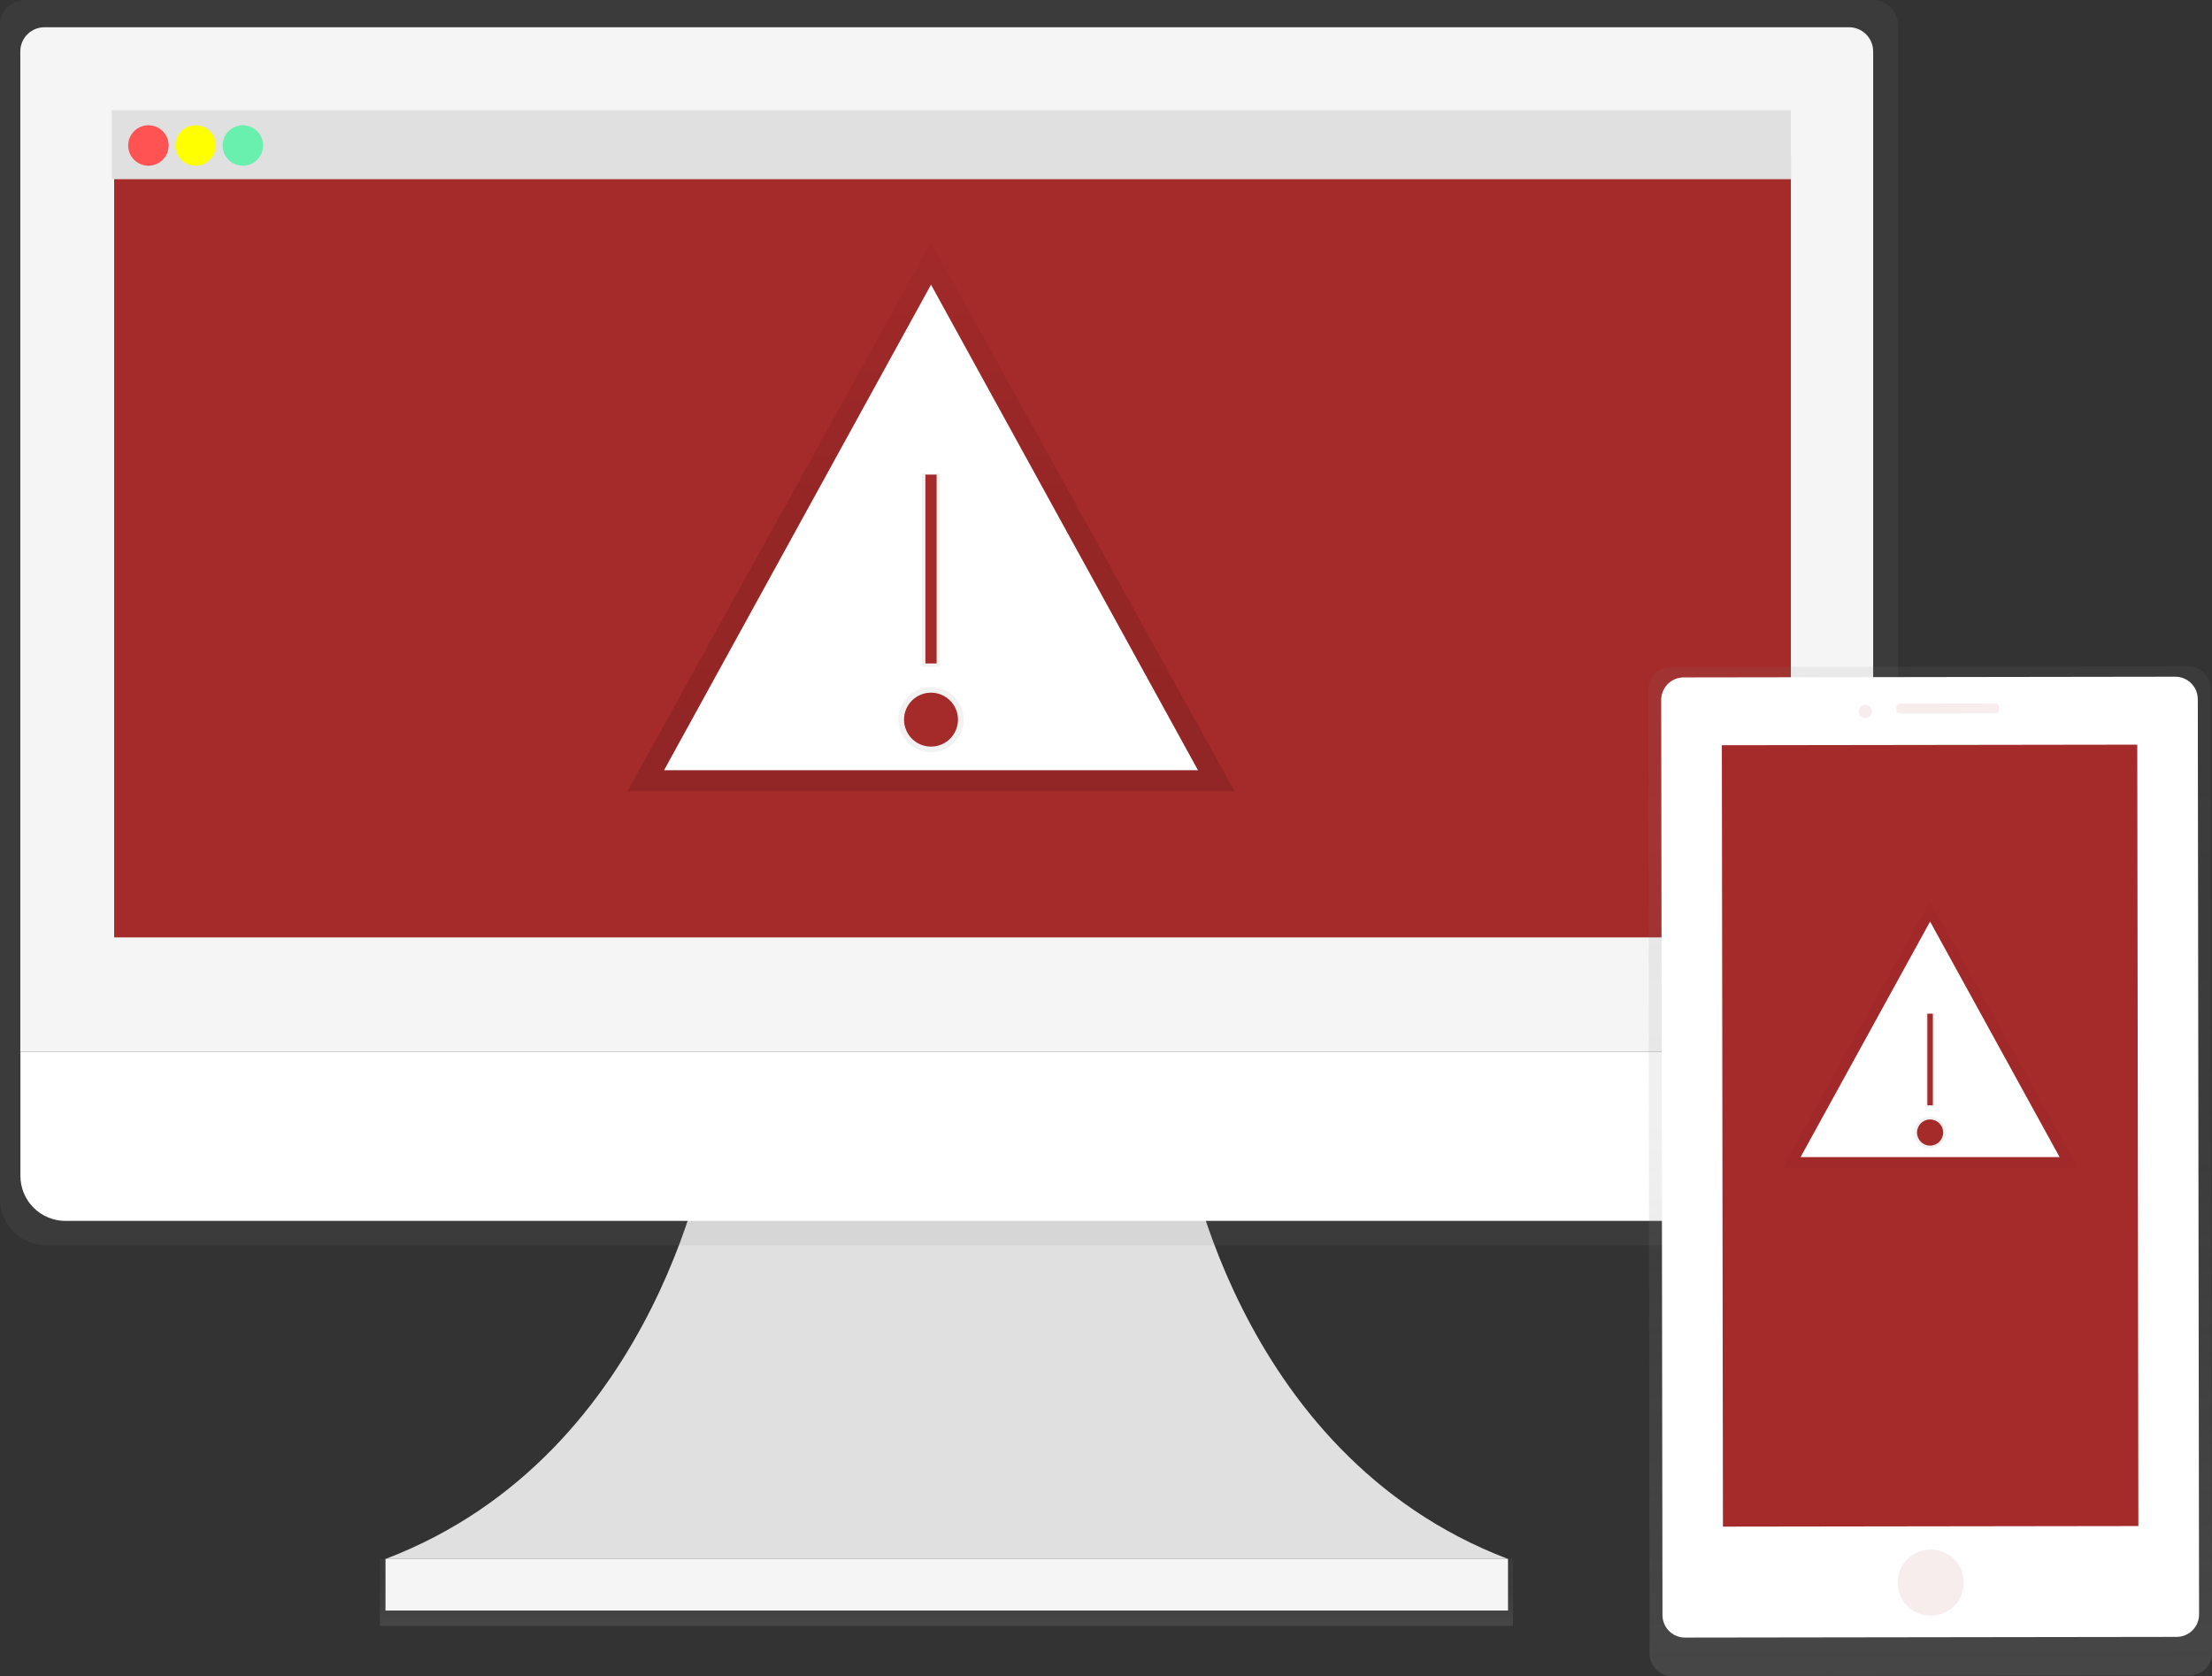 <svg width="227" height="172" viewBox="0 0 227 172" fill="none" xmlns="http://www.w3.org/2000/svg">
<rect x="0" y="0" width="227" height="172" fill="#333333" stroke="none"/>
<g clip-path="url(#clip0)">
<path d="M121.497 116.603C121.497 116.603 126.318 149.126 154.755 159.967H39.56C67.996 149.126 72.817 116.603 72.817 116.603H121.497Z" fill="#E0E0E0"/>
<path d="M155.263 159.96H38.981V166.829H155.263V159.96Z" fill="url(#paint0_linear)"/>
<path d="M154.755 159.96H39.56V165.258H154.755V159.96Z" fill="#F5F5F5"/>
<path d="M192.233 0H2.533C1.854 0.007 1.204 0.284 0.728 0.769C0.253 1.254 -0.011 1.908 -0.005 2.588V122.96C-0.011 123.588 0.107 124.211 0.342 124.793C0.577 125.375 0.924 125.905 1.364 126.353C1.804 126.8 2.328 127.157 2.906 127.403C3.484 127.648 4.105 127.778 4.733 127.783H190.036C190.664 127.778 191.284 127.648 191.862 127.403C192.44 127.157 192.964 126.8 193.404 126.353C193.844 125.905 194.191 125.375 194.426 124.793C194.661 124.211 194.779 123.588 194.774 122.96V2.588C194.78 1.908 194.516 1.254 194.039 0.768C193.563 0.283 192.913 0.007 192.233 0Z" fill="url(#paint1_linear)"/>
<path d="M192.229 107.933H2.084V5.27C2.085 4.945 2.149 4.622 2.275 4.321C2.4 4.021 2.584 3.748 2.815 3.518C3.046 3.288 3.32 3.106 3.621 2.982C3.923 2.858 4.246 2.795 4.572 2.796H189.746C190.403 2.795 191.034 3.055 191.5 3.519C191.965 3.983 192.228 4.613 192.229 5.27V107.933Z" fill="#F5F5F5"/>
<path d="M187.602 125.276H6.711C5.487 125.276 4.313 124.79 3.447 123.925C2.582 123.06 2.095 121.886 2.095 120.663V107.933H192.229V120.651C192.23 121.259 192.112 121.861 191.88 122.423C191.648 122.985 191.307 123.495 190.877 123.925C190.447 124.355 189.936 124.695 189.374 124.927C188.812 125.159 188.21 125.278 187.602 125.276Z" fill="white"/>
<path d="M183.782 15.851H11.714V96.186H183.782V15.851Z" fill="#A52A2A"/>
<path d="M183.782 11.311H11.483V18.388H183.782V11.311Z" fill="#E0E0E0"/>
<path d="M15.231 17.004C16.378 17.004 17.308 16.075 17.308 14.928C17.308 13.782 16.378 12.852 15.231 12.852C14.084 12.852 13.154 13.782 13.154 14.928C13.154 16.075 14.084 17.004 15.231 17.004Z" fill="#FF5252"/>
<path d="M20.078 17.004C21.225 17.004 22.155 16.075 22.155 14.928C22.155 13.782 21.225 12.852 20.078 12.852C18.931 12.852 18.001 13.782 18.001 14.928C18.001 16.075 18.931 17.004 20.078 17.004Z" fill="#FFFF00"/>
<path d="M24.924 17.004C26.071 17.004 27.001 16.075 27.001 14.928C27.001 13.782 26.071 12.852 24.924 12.852C23.777 12.852 22.847 13.782 22.847 14.928C22.847 16.075 23.777 17.004 24.924 17.004Z" fill="#69F0AE"/>
<path d="M95.542 24.872L64.387 81.202H126.697L95.542 24.872Z" fill="url(#paint2_linear)"/>
<path d="M95.542 29.21L68.146 79.032H122.938L95.542 29.21Z" fill="white"/>
<path d="M95.542 77.187C97.39 77.187 98.888 75.689 98.888 73.842C98.888 71.995 97.39 70.498 95.542 70.498C93.694 70.498 92.196 71.995 92.196 73.842C92.196 75.689 93.694 77.187 95.542 77.187Z" fill="url(#paint3_linear)"/>
<path d="M95.542 76.61C97.072 76.61 98.311 75.371 98.311 73.842C98.311 72.314 97.072 71.074 95.542 71.074C94.013 71.074 92.773 72.314 92.773 73.842C92.773 75.371 94.013 76.61 95.542 76.61Z" fill="#A52A2A"/>
<path d="M96.465 48.585H94.619V68.422H96.465V48.585Z" fill="url(#paint4_linear)"/>
<path d="M96.119 48.701H94.965V68.076H96.119V48.701Z" fill="#A52A2A"/>
<path d="M224.558 68.366L171.45 68.44C170.175 68.442 169.143 69.476 169.145 70.75L169.283 169.685C169.285 170.959 170.32 171.99 171.594 171.989L224.703 171.914C225.978 171.913 227.009 170.879 227.008 169.605L226.869 70.67C226.868 69.396 225.833 68.365 224.558 68.366Z" fill="url(#paint5_linear)"/>
<path d="M223.231 69.438L172.781 69.509C171.506 69.51 170.474 70.545 170.476 71.819L170.607 165.73C170.609 167.004 171.644 168.035 172.918 168.033L223.368 167.963C224.643 167.961 225.675 166.927 225.673 165.653L225.542 71.742C225.54 70.468 224.505 69.437 223.231 69.438Z" fill="white"/>
<path d="M219.331 76.41L176.7 76.469L176.812 156.647L219.443 156.588L219.331 76.41Z" fill="#A52A2A"/>
<path d="M198.141 165.791C200.019 165.788 201.539 164.265 201.536 162.388C201.533 160.512 200.009 158.993 198.132 158.996C196.254 158.998 194.735 160.521 194.737 162.398C194.74 164.274 196.264 165.793 198.141 165.791Z" fill="#F7EDED"/>
<path d="M191.428 73.692C191.804 73.692 192.109 73.388 192.109 73.012C192.109 72.636 191.804 72.331 191.428 72.331C191.052 72.331 190.747 72.636 190.747 73.012C190.747 73.388 191.052 73.692 191.428 73.692Z" fill="#F7EDED"/>
<path d="M204.802 72.181L194.957 72.195C194.766 72.195 194.611 72.35 194.612 72.541L194.612 72.869C194.612 73.06 194.768 73.215 194.959 73.215L204.804 73.201C204.995 73.201 205.15 73.045 205.149 72.854L205.149 72.527C205.149 72.336 204.993 72.181 204.802 72.181Z" fill="#F7EDED"/>
<path d="M198.07 92.458L182.958 119.782H213.181L198.07 92.458Z" fill="url(#paint6_linear)"/>
<path d="M198.07 94.562L184.781 118.728H211.358L198.07 94.562Z" fill="white"/>
<path d="M198.07 117.833C198.966 117.833 199.692 117.107 199.692 116.211C199.692 115.316 198.966 114.59 198.07 114.59C197.174 114.59 196.447 115.316 196.447 116.211C196.447 117.107 197.174 117.833 198.07 117.833Z" fill="url(#paint7_linear)"/>
<path d="M198.07 117.554C198.811 117.554 199.413 116.953 199.413 116.211C199.413 115.47 198.811 114.869 198.07 114.869C197.328 114.869 196.727 115.47 196.727 116.211C196.727 116.953 197.328 117.554 198.07 117.554Z" fill="#A52A2A"/>
<path d="M198.517 103.961H197.622V113.582H198.517V103.961Z" fill="url(#paint8_linear)"/>
<path d="M198.351 104.017H197.79V113.413H198.351V104.017Z" fill="#A52A2A"/>
</g>
<defs>
<linearGradient id="paint0_linear" x1="97.123" y1="166.829" x2="97.123" y2="159.96" gradientUnits="userSpaceOnUse">
<stop stop-color="#808080" stop-opacity="0.25"/>
<stop offset="0.54" stop-color="#808080" stop-opacity="0.12"/>
<stop offset="1" stop-color="#808080" stop-opacity="0.1"/>
</linearGradient>
<linearGradient id="paint1_linear" x1="103270" y1="80650.4" x2="103270" y2="9858.48" gradientUnits="userSpaceOnUse">
<stop stop-color="#808080" stop-opacity="0.25"/>
<stop offset="0.54" stop-color="#808080" stop-opacity="0.12"/>
<stop offset="1" stop-color="#808080" stop-opacity="0.1"/>
</linearGradient>
<linearGradient id="paint2_linear" x1="95.542" y1="81.202" x2="95.542" y2="24.872" gradientUnits="userSpaceOnUse">
<stop stop-opacity="0.12"/>
<stop offset="0.55" stop-opacity="0.09"/>
<stop offset="1" stop-opacity="0.02"/>
</linearGradient>
<linearGradient id="paint3_linear" x1="2862.92" y1="2308.91" x2="2862.92" y2="2114.92" gradientUnits="userSpaceOnUse">
<stop stop-color="#808080" stop-opacity="0.25"/>
<stop offset="0.54" stop-color="#808080" stop-opacity="0.12"/>
<stop offset="1" stop-color="#808080" stop-opacity="0.1"/>
</linearGradient>
<linearGradient id="paint4_linear" x1="858.955" y1="5932.85" x2="858.955" y2="4226.92" gradientUnits="userSpaceOnUse">
<stop stop-color="#808080" stop-opacity="0.25"/>
<stop offset="0.54" stop-color="#808080" stop-opacity="0.12"/>
<stop offset="1" stop-color="#808080" stop-opacity="0.1"/>
</linearGradient>
<linearGradient id="paint5_linear" x1="198.151" y1="172.665" x2="198.006" y2="68.735" gradientUnits="userSpaceOnUse">
<stop offset="0.01" stop-color="#808080" stop-opacity="0.25"/>
<stop offset="0.54" stop-color="#808080" stop-opacity="0.12"/>
<stop offset="1" stop-color="#808080" stop-opacity="0.1"/>
</linearGradient>
<linearGradient id="paint6_linear" x1="26122.2" y1="14281.8" x2="26122.2" y2="11045.1" gradientUnits="userSpaceOnUse">
<stop stop-opacity="0.12"/>
<stop offset="0.55" stop-opacity="0.09"/>
<stop offset="1" stop-opacity="0.02"/>
</linearGradient>
<linearGradient id="paint7_linear" x1="2981.31" y1="1771.31" x2="2981.31" y2="1725.72" gradientUnits="userSpaceOnUse">
<stop stop-color="#808080" stop-opacity="0.25"/>
<stop offset="0.54" stop-color="#808080" stop-opacity="0.12"/>
<stop offset="1" stop-color="#808080" stop-opacity="0.1"/>
</linearGradient>
<linearGradient id="paint8_linear" x1="966.144" y1="4841.46" x2="966.144" y2="4440.18" gradientUnits="userSpaceOnUse">
<stop stop-color="#808080" stop-opacity="0.25"/>
<stop offset="0.54" stop-color="#808080" stop-opacity="0.12"/>
<stop offset="1" stop-color="#808080" stop-opacity="0.1"/>
</linearGradient>
<clipPath id="clip0">
<rect width="227" height="172" fill="white"/>
</clipPath>
</defs>
</svg>
